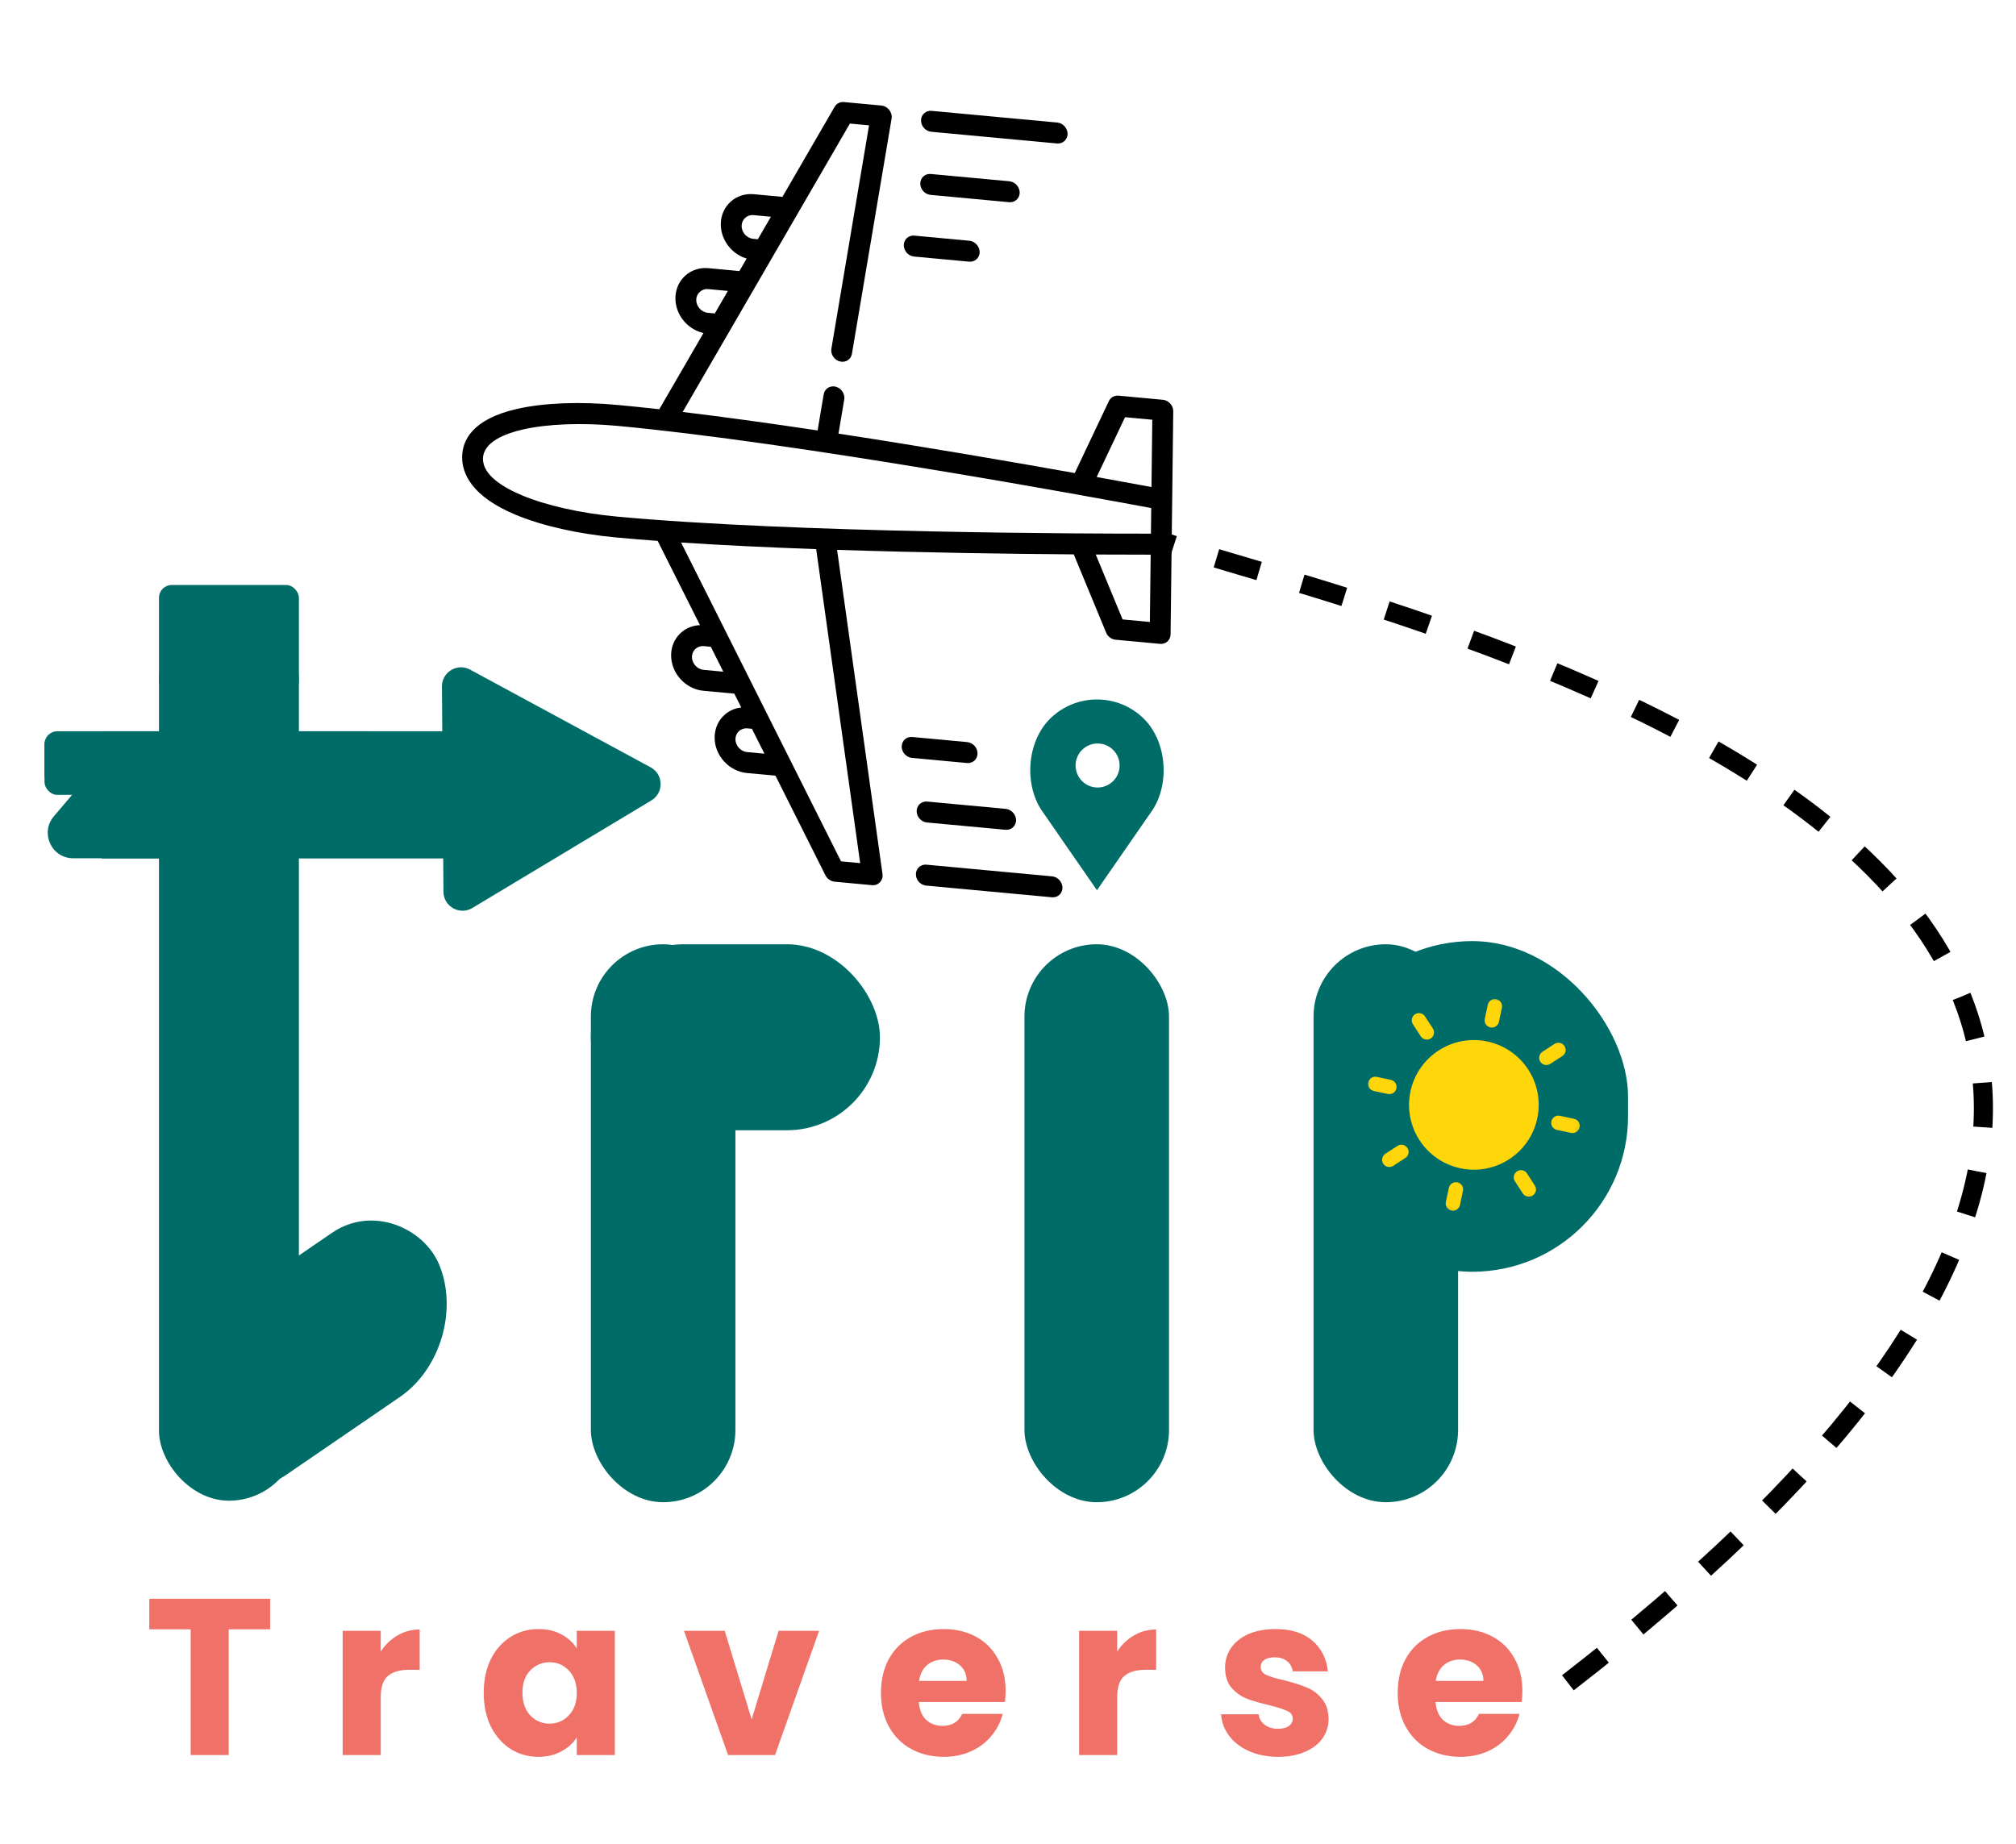 <svg width="317" height="290" viewBox="0 0 317 290" fill="none" xmlns="http://www.w3.org/2000/svg">
<path d="M69.492 107.968C69.475 105.685 71.912 104.221 73.919 105.308L102.304 120.669C104.347 121.775 104.413 124.683 102.421 125.879L74.274 142.792C72.283 143.988 69.746 142.565 69.729 140.242L69.492 107.968Z" fill="#006C67"/>
<rect x="92.909" y="148.497" width="22.727" height="87.745" rx="11.364" fill="#006C67"/>
<rect x="92.909" y="148.497" width="45.455" height="29.248" rx="14.624" fill="#006C67"/>
<rect x="161.091" y="148.497" width="22.727" height="87.745" rx="11.364" fill="#006C67"/>
<rect x="206.545" y="148.497" width="22.727" height="87.745" rx="11.364" fill="#006C67"/>
<rect x="207" y="148" width="49" height="52" rx="24.5" fill="#006C67"/>
<mask id="mask0_40_129" style="mask-type:luminance" maskUnits="userSpaceOnUse" x="211" y="152" width="42" height="43">
<path d="M218.277 153L252.512 160.277L245.235 194.512L211 187.235L218.277 153Z" fill="white"/>
</mask>
<g mask="url(#mask0_40_129)">
<path d="M233.474 160.228C233.344 160.839 233.734 161.441 234.346 161.571C234.958 161.701 235.559 161.31 235.689 160.699L236.16 158.483C236.29 157.871 235.9 157.27 235.288 157.14C234.676 157.01 234.075 157.4 233.945 158.012L233.474 160.228Z" fill="#FFD60A"/>
<path d="M227.352 189.029C227.222 189.641 227.612 190.242 228.224 190.372C228.836 190.502 229.437 190.111 229.567 189.5L230.038 187.284C230.168 186.672 229.778 186.071 229.166 185.941C228.554 185.811 227.953 186.202 227.823 186.813L227.352 189.029Z" fill="#FFD60A"/>
<path d="M245.284 175.474C244.673 175.344 244.071 175.734 243.941 176.346C243.811 176.958 244.202 177.559 244.814 177.689L247.029 178.16C247.641 178.29 248.242 177.9 248.372 177.288C248.502 176.676 248.112 176.075 247.5 175.945L245.284 175.474Z" fill="#FFD60A"/>
<path d="M216.483 169.352C215.871 169.222 215.27 169.612 215.14 170.224C215.01 170.836 215.4 171.437 216.012 171.567L218.228 172.038C218.84 172.168 219.441 171.778 219.571 171.166C219.701 170.554 219.31 169.953 218.699 169.823L216.483 169.352Z" fill="#FFD60A"/>
<path d="M241.726 175.875C240.555 181.381 235.143 184.896 229.637 183.726C224.131 182.555 220.616 177.143 221.786 171.637C222.957 166.131 228.369 162.616 233.875 163.786C239.381 164.957 242.896 170.369 241.726 175.875Z" fill="#FFD60A"/>
<path d="M242.536 165.405C242.012 165.745 241.863 166.447 242.203 166.971C242.544 167.496 243.246 167.645 243.77 167.304L245.67 166.07C246.194 165.73 246.343 165.028 246.003 164.504C245.662 163.979 244.961 163.83 244.436 164.171L242.536 165.405Z" fill="#FFD60A"/>
<path d="M217.842 181.441C217.318 181.782 217.169 182.483 217.509 183.008C217.85 183.532 218.551 183.681 219.076 183.341L220.975 182.107C221.5 181.767 221.649 181.065 221.308 180.541C220.968 180.016 220.266 179.867 219.742 180.208L217.842 181.441Z" fill="#FFD60A"/>
<path d="M240.107 184.536C239.767 184.012 239.065 183.863 238.541 184.203C238.016 184.544 237.867 185.245 238.208 185.77L239.441 187.67C239.782 188.194 240.483 188.343 241.008 188.003C241.532 187.662 241.682 186.96 241.341 186.436L240.107 184.536Z" fill="#FFD60A"/>
<path d="M224.071 159.842C223.73 159.318 223.029 159.169 222.504 159.509C221.98 159.85 221.831 160.551 222.171 161.076L223.405 162.975C223.745 163.5 224.447 163.649 224.971 163.308C225.496 162.968 225.645 162.266 225.304 161.742L224.071 159.842Z" fill="#FFD60A"/>
</g>
<rect x="7" y="115" width="53" height="10" rx="2" fill="#006C67"/>
<rect x="7" y="116" width="36" height="7" rx="1" fill="#006C67"/>
<rect x="16" y="115" width="54" height="20" fill="#006C67"/>
<path d="M18.448 116.602C20.046 114.716 22.954 114.716 24.552 116.602L34.539 128.389C36.742 130.988 34.894 134.975 31.488 134.975H11.512C8.106 134.975 6.258 130.988 8.461 128.389L18.448 116.602Z" fill="#006C67"/>
<rect x="25" y="96" width="22" height="140" rx="11" fill="#006C67"/>
<rect width="49.675" height="27.942" rx="13.971" transform="matrix(0.825 -0.565 0.382 0.924 22.744 214.052)" fill="#006C67"/>
<rect x="25" y="92" width="22" height="17" rx="2" fill="#006C67"/>
<path d="M179.902 113.071C175.807 108.976 169.167 108.976 165.071 113.071C161.381 116.761 160.966 123.709 164.098 127.884L172.487 140L180.876 127.884C184.007 123.709 183.592 116.761 179.902 113.071ZM172.589 123.846C171.671 123.846 170.79 123.481 170.141 122.832C169.492 122.183 169.127 121.302 169.127 120.384C169.127 119.466 169.492 118.586 170.141 117.937C170.79 117.287 171.671 116.923 172.589 116.923C173.507 116.923 174.387 117.287 175.036 117.937C175.686 118.586 176.05 119.466 176.05 120.384C176.05 121.302 175.686 122.183 175.036 122.832C174.387 123.481 173.507 123.846 172.589 123.846Z" fill="#006C67"/>
<path d="M42.477 251.43V256.225H35.967V276H29.982V256.225H23.472V251.43H42.477ZM59.866 259.725C60.566 258.652 61.441 257.812 62.491 257.205C63.541 256.575 64.708 256.26 65.991 256.26V262.595H64.346C62.853 262.595 61.733 262.922 60.986 263.575C60.239 264.205 59.866 265.325 59.866 266.935V276H53.881V256.47H59.866V259.725ZM76.062 266.2C76.062 264.193 76.435 262.432 77.182 260.915C77.952 259.398 78.99 258.232 80.297 257.415C81.603 256.598 83.062 256.19 84.672 256.19C86.048 256.19 87.25 256.47 88.277 257.03C89.327 257.59 90.132 258.325 90.692 259.235V256.47H96.677V276H90.692V273.235C90.108 274.145 89.292 274.88 88.242 275.44C87.215 276 86.013 276.28 84.637 276.28C83.05 276.28 81.603 275.872 80.297 275.055C78.99 274.215 77.952 273.037 77.182 271.52C76.435 269.98 76.062 268.207 76.062 266.2ZM90.692 266.235C90.692 264.742 90.272 263.563 89.432 262.7C88.615 261.837 87.612 261.405 86.422 261.405C85.232 261.405 84.217 261.837 83.377 262.7C82.56 263.54 82.152 264.707 82.152 266.2C82.152 267.693 82.56 268.883 83.377 269.77C84.217 270.633 85.232 271.065 86.422 271.065C87.612 271.065 88.615 270.633 89.432 269.77C90.272 268.907 90.692 267.728 90.692 266.235ZM118.192 270.4L122.427 256.47H128.797L121.867 276H114.482L107.552 256.47H113.957L118.192 270.4ZM158.126 265.92C158.126 266.48 158.091 267.063 158.021 267.67H144.476C144.569 268.883 144.954 269.817 145.631 270.47C146.331 271.1 147.182 271.415 148.186 271.415C149.679 271.415 150.717 270.785 151.301 269.525H157.671C157.344 270.808 156.749 271.963 155.886 272.99C155.046 274.017 153.984 274.822 152.701 275.405C151.417 275.988 149.982 276.28 148.396 276.28C146.482 276.28 144.779 275.872 143.286 275.055C141.792 274.238 140.626 273.072 139.786 271.555C138.946 270.038 138.526 268.265 138.526 266.235C138.526 264.205 138.934 262.432 139.751 260.915C140.591 259.398 141.757 258.232 143.251 257.415C144.744 256.598 146.459 256.19 148.396 256.19C150.286 256.19 151.966 256.587 153.436 257.38C154.906 258.173 156.049 259.305 156.866 260.775C157.706 262.245 158.126 263.96 158.126 265.92ZM152.001 264.345C152.001 263.318 151.651 262.502 150.951 261.895C150.251 261.288 149.376 260.985 148.326 260.985C147.322 260.985 146.471 261.277 145.771 261.86C145.094 262.443 144.674 263.272 144.511 264.345H152.001ZM175.668 259.725C176.368 258.652 177.243 257.812 178.293 257.205C179.343 256.575 180.51 256.26 181.793 256.26V262.595H180.148C178.655 262.595 177.535 262.922 176.788 263.575C176.041 264.205 175.668 265.325 175.668 266.935V276H169.683V256.47H175.668V259.725ZM200.999 276.28C199.295 276.28 197.779 275.988 196.449 275.405C195.119 274.822 194.069 274.028 193.299 273.025C192.529 271.998 192.097 270.855 192.004 269.595H197.919C197.989 270.272 198.304 270.82 198.864 271.24C199.424 271.66 200.112 271.87 200.929 271.87C201.675 271.87 202.247 271.73 202.644 271.45C203.064 271.147 203.274 270.762 203.274 270.295C203.274 269.735 202.982 269.327 202.399 269.07C201.815 268.79 200.87 268.487 199.564 268.16C198.164 267.833 196.997 267.495 196.064 267.145C195.13 266.772 194.325 266.2 193.649 265.43C192.972 264.637 192.634 263.575 192.634 262.245C192.634 261.125 192.937 260.11 193.544 259.2C194.174 258.267 195.084 257.532 196.274 256.995C197.487 256.458 198.922 256.19 200.579 256.19C203.029 256.19 204.954 256.797 206.354 258.01C207.777 259.223 208.594 260.833 208.804 262.84H203.274C203.18 262.163 202.877 261.627 202.364 261.23C201.874 260.833 201.22 260.635 200.404 260.635C199.704 260.635 199.167 260.775 198.794 261.055C198.42 261.312 198.234 261.673 198.234 262.14C198.234 262.7 198.525 263.12 199.109 263.4C199.715 263.68 200.649 263.96 201.909 264.24C203.355 264.613 204.534 264.987 205.444 265.36C206.354 265.71 207.147 266.293 207.824 267.11C208.524 267.903 208.885 268.977 208.909 270.33C208.909 271.473 208.582 272.5 207.929 273.41C207.299 274.297 206.377 274.997 205.164 275.51C203.974 276.023 202.585 276.28 200.999 276.28ZM239.38 265.92C239.38 266.48 239.345 267.063 239.275 267.67H225.73C225.824 268.883 226.209 269.817 226.885 270.47C227.585 271.1 228.437 271.415 229.44 271.415C230.934 271.415 231.972 270.785 232.555 269.525H238.925C238.599 270.808 238.004 271.963 237.14 272.99C236.3 274.017 235.239 274.822 233.955 275.405C232.672 275.988 231.237 276.28 229.65 276.28C227.737 276.28 226.034 275.872 224.54 275.055C223.047 274.238 221.88 273.072 221.04 271.555C220.2 270.038 219.78 268.265 219.78 266.235C219.78 264.205 220.189 262.432 221.005 260.915C221.845 259.398 223.012 258.232 224.505 257.415C225.999 256.598 227.714 256.19 229.65 256.19C231.54 256.19 233.22 256.587 234.69 257.38C236.16 258.173 237.304 259.305 238.12 260.775C238.96 262.245 239.38 263.96 239.38 265.92ZM233.255 264.345C233.255 263.318 232.905 262.502 232.205 261.895C231.505 261.288 230.63 260.985 229.58 260.985C228.577 260.985 227.725 261.277 227.025 261.86C226.349 262.443 225.929 263.272 225.765 264.345H233.255Z" fill="#F07167"/>
<path d="M246.538 264.638C414.583 134.657 208.651 95.251 181.209 84.555" stroke="black" stroke-width="3" stroke-miterlimit="16" stroke-dasharray="7 7"/>
<path d="M123.03 30.96L118.535 30.541C115.705 30.279 113.375 32.377 113.34 35.219C113.324 36.596 113.842 37.94 114.8 39.004C115.519 39.802 116.422 40.371 117.407 40.658L116.266 42.627L111.399 42.175C108.568 41.912 106.238 44.01 106.205 46.852C106.173 49.469 108.1 51.813 110.615 52.375L103.667 64.359C101.494 64.114 99.32 63.89 97.147 63.686C91.155 63.129 85.541 63.346 81.335 64.297C74.228 65.906 72.7 69.287 72.669 71.841C72.638 74.394 74.082 78.051 81.135 80.976C85.307 82.706 90.905 83.966 96.896 84.522C99.07 84.723 101.244 84.903 103.417 85.062L110.063 98.311C107.54 98.403 105.561 100.385 105.529 103.001C105.495 105.843 107.769 108.37 110.599 108.632L115.467 109.085L116.558 111.261C115.568 111.366 114.654 111.766 113.918 112.429C113.434 112.862 113.048 113.395 112.782 113.996C112.517 114.598 112.377 115.256 112.37 115.934C112.336 118.775 114.611 121.302 117.441 121.565L121.935 121.983L129.798 137.66C129.935 137.933 130.141 138.171 130.393 138.346C130.645 138.521 130.934 138.628 131.229 138.656L137.126 139.204C138.116 139.296 138.907 138.454 138.767 137.458L131.625 86.471C145.499 86.925 159.145 87.109 168.842 87.182L173.932 99.489C174.057 99.792 174.264 100.058 174.527 100.256C174.791 100.455 175.1 100.576 175.417 100.605L182.406 101.255C182.84 101.295 183.258 101.16 183.569 100.881C183.88 100.601 184.058 100.199 184.063 99.763L184.485 64.669C184.496 63.773 183.76 62.955 182.867 62.872L175.878 62.222C175.561 62.193 175.25 62.256 174.982 62.405C174.714 62.554 174.502 62.782 174.37 63.06L168.996 74.394C159.319 72.665 145.699 70.315 131.845 68.192L132.752 62.814C132.913 61.859 132.169 60.887 131.194 60.771C130.382 60.674 129.654 61.216 129.52 62.009L128.562 67.694C121.295 66.603 114.045 65.593 107.344 64.787L133.64 19.43L136.65 19.71L130.729 54.839C130.657 55.264 130.758 55.714 131.011 56.09C131.263 56.466 131.645 56.737 132.074 56.843C132.286 56.896 132.503 56.907 132.713 56.876C132.923 56.844 133.121 56.77 133.296 56.659C133.471 56.547 133.62 56.4 133.734 56.226C133.848 56.051 133.925 55.853 133.96 55.643L140.196 18.644C140.359 17.677 139.59 16.689 138.6 16.598L132.703 16.049C132.408 16.022 132.117 16.075 131.862 16.203C131.606 16.331 131.395 16.53 131.252 16.778L123.03 30.96ZM110.639 105.342C109.627 105.248 108.792 104.321 108.805 103.305C108.817 102.277 109.66 101.518 110.684 101.614L111.77 101.715L113.734 105.631L110.639 105.342ZM117.48 118.275C116.457 118.18 115.634 117.266 115.646 116.238C115.659 115.209 116.501 114.451 117.525 114.546L118.239 114.613L120.203 118.527L117.48 118.275ZM135.255 135.737L132.245 135.457L107.097 85.318C113.803 85.758 121.061 86.096 128.338 86.358L135.255 135.737ZM176.521 97.414L172.299 87.204C175.178 87.221 178.057 87.229 180.934 87.228L180.807 97.813L176.521 97.414ZM180.974 83.923C172.055 83.932 125.058 83.847 96.935 81.233C91.355 80.714 85.972 79.511 82.168 77.934C79.311 76.75 75.913 74.784 75.945 72.145C75.977 69.506 79.415 68.176 82.293 67.525C86.127 66.657 91.526 66.457 97.107 66.976C125.227 69.59 172.123 78.234 181.023 79.898L180.974 83.923ZM176.903 65.611L181.189 66.009L181.062 76.594C179.3 76.265 176.317 75.712 172.445 75.013L176.903 65.611ZM118.451 37.56C117.427 37.465 116.604 36.552 116.617 35.523C116.629 34.495 117.472 33.737 118.496 33.832L121.218 34.085L119.165 37.627L118.451 37.56ZM111.314 49.193C110.291 49.099 109.468 48.184 109.48 47.156C109.492 46.14 110.347 45.371 111.359 45.465L114.454 45.752L112.401 49.295L111.314 49.193ZM146.444 20.724L166.211 22.562C167.055 22.64 167.788 22.036 167.863 21.197C167.947 20.261 167.193 19.359 166.251 19.271L146.483 17.434C146.268 17.413 146.054 17.436 145.855 17.5C145.655 17.565 145.473 17.669 145.319 17.808C145.165 17.946 145.042 18.116 144.957 18.308C144.873 18.5 144.828 18.71 144.825 18.927C144.814 19.834 145.539 20.639 146.444 20.724Z" fill="black"/>
<path d="M146.364 27.36C146.149 27.34 145.936 27.363 145.736 27.427C145.536 27.491 145.354 27.595 145.2 27.734C145.046 27.873 144.923 28.043 144.839 28.235C144.754 28.427 144.709 28.637 144.707 28.853C144.704 29.069 144.744 29.286 144.824 29.494C144.903 29.701 145.022 29.893 145.172 30.06C145.322 30.227 145.501 30.365 145.699 30.466C145.897 30.567 146.109 30.629 146.324 30.649L158.679 31.798C159.523 31.876 160.255 31.273 160.331 30.434C160.415 29.497 159.661 28.596 158.719 28.508L146.364 27.36ZM143.774 37.056C143.559 37.036 143.345 37.058 143.145 37.123C142.946 37.187 142.764 37.291 142.61 37.43C142.456 37.568 142.333 37.739 142.248 37.931C142.163 38.123 142.118 38.333 142.116 38.549C142.113 38.765 142.153 38.983 142.233 39.19C142.313 39.397 142.431 39.59 142.582 39.757C142.732 39.923 142.911 40.061 143.109 40.163C143.307 40.264 143.519 40.326 143.734 40.346L152.383 41.15C153.226 41.228 153.959 40.624 154.034 39.785C154.118 38.849 153.365 37.947 152.422 37.86L143.774 37.056ZM144.018 137.474C144.008 138.382 144.732 139.187 145.637 139.271L165.405 141.108C165.62 141.128 165.834 141.106 166.033 141.042C166.233 140.978 166.415 140.873 166.569 140.735C166.723 140.596 166.846 140.426 166.93 140.234C167.015 140.042 167.06 139.832 167.062 139.616C167.073 138.72 166.336 137.902 165.444 137.818L145.676 135.981C145.242 135.941 144.823 136.075 144.512 136.355C144.201 136.635 144.024 137.037 144.018 137.474ZM144.138 127.548C144.135 127.764 144.175 127.982 144.255 128.189C144.335 128.396 144.453 128.589 144.603 128.756C144.754 128.923 144.933 129.061 145.131 129.162C145.328 129.263 145.541 129.325 145.756 129.345L158.111 130.494C158.955 130.572 159.687 129.968 159.762 129.129C159.846 128.193 159.093 127.292 158.151 127.204L145.796 126.055C145.581 126.035 145.367 126.058 145.168 126.122C144.968 126.186 144.786 126.291 144.632 126.429C144.478 126.568 144.355 126.738 144.27 126.93C144.186 127.122 144.141 127.332 144.138 127.548ZM153.711 118.501C153.721 117.605 152.985 116.787 152.092 116.704L143.444 115.9C143.009 115.86 142.591 115.994 142.28 116.274C141.969 116.554 141.791 116.956 141.786 117.392C141.781 117.829 141.949 118.263 142.252 118.6C142.556 118.937 142.97 119.149 143.404 119.19L152.053 119.994C152.487 120.034 152.906 119.899 153.217 119.619C153.528 119.34 153.705 118.937 153.711 118.501Z" fill="black"/>
</svg>
